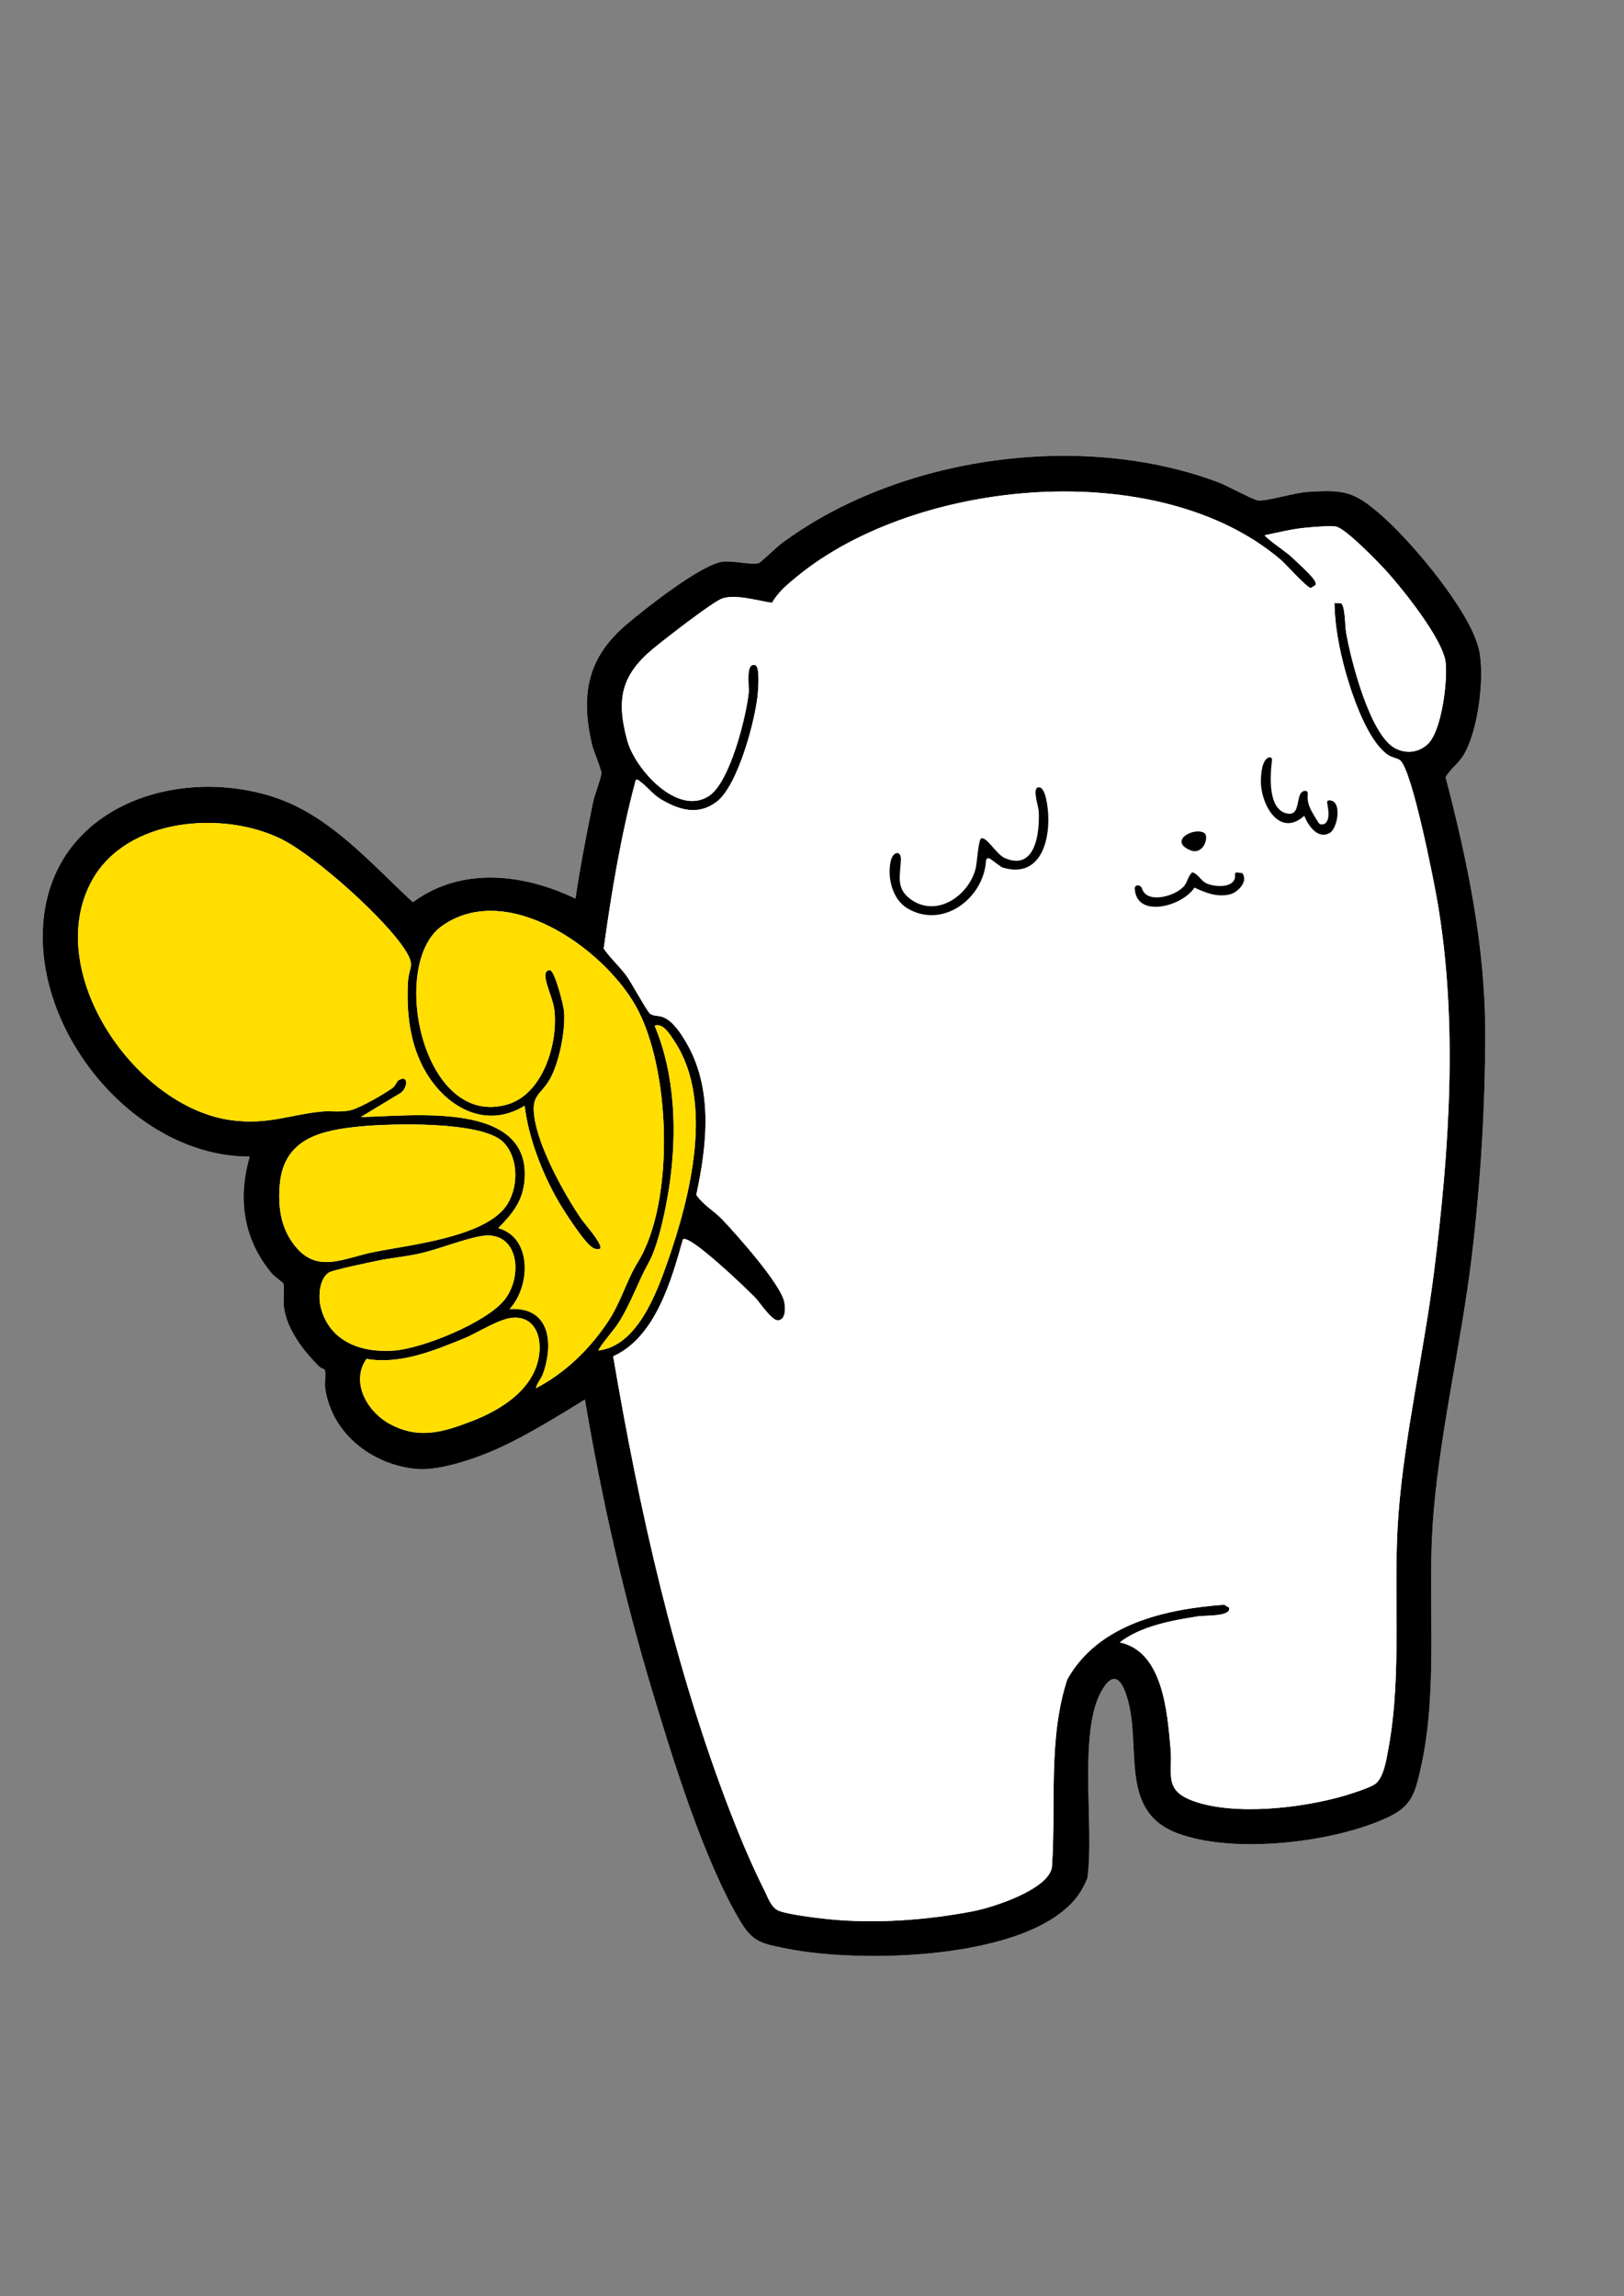 <?xml version="1.0" encoding="UTF-8"?>
<svg xmlns="http://www.w3.org/2000/svg" version="1.1" viewBox="0 0 841.89 1190.55">
  <rect x="0" y="0" width="841.89" height="1190.55" fill="#808080" stroke="none"/>
  <!-- Generator: Adobe Illustrator 29.4.0, SVG Export Plug-In . SVG Version: 2.1.0 Build 152)  -->
  <defs>
    <style>
      .st0 {
        fill: #fff;
      }

      .st1 {
        fill: #ffde00;
      }

      .st2 {
        display: none;
      }
    </style>
  </defs>
  <g id="_レイヤー_1" data-name="レイヤー_1" class="st2">
    <path class="st0" d="M691.08,788.87c21.15-38.42,38.22-81.55,48.79-124.24,18.25-73.76-5.95-177.83-28.21-249.84-41.69-134.9-148.27-301.95-303.29-312.36-84.19-5.65-184.43,29.5-242.75,90.84-22.08-1.75-45.81-1.2-64.52,11.92-24.48,17.17-53.38,80.69-55.42,110.2-1.78,25.73,2.45,64.56,35.47,65.72-4.57,77.86,20.88,150.84,53.84,219.72,22.86,47.77,50.83,95.36,79.32,139.98,16.45,25.76,33.22,49.93,53.81,72.63-15.24,19.51-29.96,39.34-43.53,60.06-9.71,14.83-45.65,68.56-48.12,82.09-4.37,23.88,14.59,40.61,30.31,55.47,33.66,31.82,125.36,100.93,171.96,97.68,8.04-.56,18.03-5.01,24.41-9.84,15.31-11.59,37.87-56.49,50.57-75.08,11.36-16.63,23.63-33.62,37.51-48.21,19.67,5.22,39.45,10.67,59.95,12.01,46.68,3.05,133.44-2.84,159.81-48.05,18.77-32.19,26.84-96.92,17.46-132.64-5.46-20.77-18.52-20.81-37.35-18.05Z"/>
    <path d="M691.08,788.87c18.84-2.76,31.9-2.71,37.35,18.05,9.39,35.72,1.31,100.45-17.46,132.64-26.36,45.22-113.12,51.1-159.81,48.05-20.5-1.34-40.27-6.79-59.95-12.01-13.88,14.6-26.15,31.58-37.51,48.21-12.7,18.59-35.25,63.48-50.57,75.08-6.39,4.83-16.37,9.28-24.41,9.84-46.61,3.25-138.3-65.86-171.96-97.68-15.71-14.85-34.68-31.58-30.31-55.47,2.48-13.53,38.41-67.26,48.12-82.09,13.57-20.73,28.29-40.56,43.53-60.06-20.59-22.7-37.37-46.86-53.81-72.63-28.49-44.63-56.46-92.22-79.32-139.98-32.96-68.87-58.41-141.86-53.84-219.72-33.01-1.16-37.25-39.99-35.47-65.72,2.04-29.51,30.94-93.03,55.42-110.2,18.71-13.12,42.44-13.67,64.52-11.92,58.33-61.34,158.57-96.49,242.75-90.84,155.01,10.4,261.59,177.46,303.29,312.36,22.26,72.01,46.46,176.08,28.21,249.84-10.57,42.7-27.64,85.83-48.79,124.24ZM423.8,126.42c-28.69-5.27-58.31-2.52-87.02,2.63-102.79,18.43-178.83,78.49-217.36,175.55-48.84,123.06,13.34,256.22,75.03,362.41,24.94,42.92,52.96,90.68,85.99,127.6,2.51,2.8,9.22,10.9,11.4,12.59.99.77,1.29,1.48,2.88,1.09,4.87-7.24,11.59-15.17,17.71-21.71,17.44-18.64,38.36-36.79,59.16-51.64,4.7-3.36,18.25-13.43,22.56-15.14,4.23-1.68,6.19,1.56,2.67,4.97-4.65,4.51-16.01,10.16-22,14.55-69.9,51.24-120.91,124.49-165.08,198.14-3,5.01-13.08,20.83-13.08,25.6,0,9.17,21.29,28.82,28.38,35.42,29.69,27.64,105.93,84.78,145.65,88.49,3.94.37,7.82.26,11.67-.88,14.28-4.2,30.28-38.63,38.68-51.55,22.07-33.94,45.01-67.68,75.26-94.93,43.22-38.93,97.86-64.09,137.7-107.88,51.79-56.92,95.3-163.87,91.33-241.02-3.51-68.26-27.31-160.07-52.81-223.6-29.76-74.14-103.15-179.26-174.85-216.93-5.55-2.91-13.3-7.12-19.04-7.23,23.78,23.55,41.42,51.77,32.79,86.49-12.17,48.98-53.04,68.27-82.39,17.94-11.07-18.98-15.19-45.85-15.49-67.95-.02-1.36,1.33-2.32,2.62-1.89l.13.04c1.67.57,2.8,2.12,2.85,3.88.67,23.66,5,48.97,18.58,68.65,19.88,28.81,43.89,29.17,60.92-2.62,14.96-27.94,11.99-51.61-4.69-77.59-9.39-14.63-38.07-44.74-56.72-42.11s-44.2,30.7-53.15,46.72c-.28.5-.79.82-1.36.84l-2.05.09c-.8.04-1.49-.58-1.51-1.38-.05-2.08.39-3.77,1.4-5.82,2.04-4.13,13.79-17.47,17.53-21.3,7.75-7.93,17.02-13.78,25.71-20.53ZM165.66,215.51c-12.1-2.69-24.48-2.27-36.6.51-19.07,4.39-26.49,17.03-35.84,32.69-14.92,25.01-38.57,78.82-20.31,105.78,7.33,10.81,22.1,1.95,26.98-6.59,3.59-6.28,7.66-26.95,10.92-35.92,8.02-22.11,19.96-46.94,32.67-66.7,6.72-10.46,14.93-19.74,22.18-29.78ZM492.34,949.95c-.42,2.13.98,2.83,2.6,3.65,3.93,2,23.05,7.64,27.96,8.59,34.26,6.69,95.67,6.74,128.18-6.01,27.57-10.81,39.13-16.77,49.16-45.65,10.9-31.39,13.88-68.75,6.24-101.16l-1.05-.76c-14.98,4.07-30.21,1.33-45.18-.97-13.77,18.81-29.15,36.28-46.82,51.49-37.64,32.38-82.19,55.34-118.26,89.67-.72.69-1.83,1.05-2.82,1.13Z"/>
    <path class="st0" d="M423.8,126.42c-8.69,6.75-17.96,12.61-25.71,20.53-3.74,3.83-15.49,17.18-17.53,21.3-1.24,2.5-1.62,4.48-1.29,7.27l1.79-.08c1.56-.07,3-.91,3.8-2.26,9.61-16.2,34.95-42.93,52.38-45.39,18.65-2.63,47.33,27.48,56.72,42.11,16.68,25.98,19.65,49.65,4.69,77.59-17.03,31.8-41.03,31.43-60.92,2.62-14.14-20.49-18.26-47.1-18.65-71.59l-5.54-1.88c-.02,22.59,3.97,50.94,15.51,70.73,29.35,50.34,70.23,31.04,82.39-17.94,8.62-34.72-9.02-62.94-32.79-86.49,5.74.11,13.49,4.32,19.04,7.23,71.69,37.67,145.08,142.79,174.85,216.93,25.5,63.52,49.31,155.34,52.81,223.6,3.97,77.15-39.55,184.1-91.33,241.02-39.84,43.79-94.48,68.95-137.7,107.88-30.25,27.25-53.19,60.99-75.26,94.93-8.4,12.92-24.41,47.35-38.68,51.55-3.84,1.13-7.72,1.24-11.67.88-39.73-3.71-115.97-60.85-145.65-88.49-7.09-6.6-28.38-26.25-28.38-35.42,0-4.77,10.08-20.6,13.08-25.6,44.17-73.65,95.17-146.9,165.08-198.14,5.99-4.39,17.35-10.04,22-14.55,3.52-3.41,1.56-6.65-2.67-4.97-4.31,1.71-17.86,11.79-22.56,15.14-20.79,14.85-41.72,33-59.16,51.64-6.12,6.54-12.84,14.48-17.71,21.71-1.58.39-1.88-.32-2.88-1.09-2.17-1.7-8.89-9.79-11.4-12.59-33.03-36.92-61.06-84.67-85.99-127.6-61.69-106.18-123.87-239.35-75.03-362.41,38.53-97.07,114.58-157.13,217.36-175.55,28.7-5.15,58.33-7.9,87.02-2.63ZM316.45,324.01c-.64.43-3.15,10.71-5.74,14.27-11.92,16.38-22.05,1.13-20.42-13.57.42-3.78,6.05-12.14.43-12.17-3.22-.01-4.06,4.22-4.8,6.66-7.65,25.41,16.21,45.24,32.22,18.53,12.73,26.3,45.66,23.43,40.47-10.8-.7-4.61-5.58-7.7-6.7-3.36-.51,1.99,1.73,4.96,1.82,7.62.13,3.95-1.73,15.31-5.59,17.09-14.16,6.52-26.76-10.62-27.71-23.14-.53-1.32-3.35-1.55-3.98-1.14ZM154.26,365.12c5.93,3.21,8.97,6.78,15.4,2.28,10.5-7.35,8.73-23.62,7.48-34.89-.61-5.48-5.25-5.24-5.82-1.05-.47,3.43,1.67,11.72,1.24,17.14-1.33,16.63-13.55,22.37-16.62,2.83-4.8-6.52-5.6,8.64-6.58,11.66-2.44,7.56-8.12,15.92-17.16,13.22-4.5-1.35-3.27-10.96-2.99-15.08.13-1.99,1.94-4.66,1.81-5.83-.25-2.17-3.17-4.07-5.2-.99-3.96,6.01-4.25,23.53,3.78,26.8,12.06,4.91,21.59-5.35,24.67-16.08ZM224.7,379.15c-21.69.31-.95,21.87,4.94,3.63-.06-2.38-2.91-3.66-4.94-3.63ZM226.22,407.38c9.13,7.88,34.01,11.3,36.27-4.28.5-3.49.01-9.49-4.86-8.28-3.13.77.92,8.43-1.64,10.67-4.72,3.25-10.67,3.71-16.15,2.53-4.93-1.07-10.77-7.41-15.11-6.19-4.02,1.13-4.98,12.58-13.91,13.62-9.64,1.12-7.97-3.51-9.98-9.53-1.65-4.93-8.4-1.55-3.63,8.2,6.72,13.74,25.57,5.6,29.02-6.73Z"/>
    <path class="st0" d="M492.34,949.95c1-.08,2.1-.44,2.82-1.13,36.07-34.34,80.63-57.29,118.26-89.67,17.68-15.21,33.05-32.67,46.82-51.49,14.97,2.3,30.2,5.03,45.18.97l1.05.76c7.64,32.41,4.66,69.77-6.24,101.16-10.03,28.88-21.58,34.84-49.16,45.65-32.51,12.74-93.92,12.69-128.18,6.01-4.9-.96-24.03-6.6-27.96-8.59-1.62-.82-3.02-1.52-2.6-3.65Z"/>
    <path class="st0" d="M165.66,215.51c-7.24,10.04-15.45,19.33-22.18,29.78-12.71,19.76-24.65,44.59-32.67,66.7-3.25,8.97-7.33,29.64-10.92,35.92-4.88,8.54-19.66,17.4-26.98,6.59-18.26-26.96,5.39-80.77,20.31-105.78,9.35-15.66,16.77-28.31,35.84-32.69,12.12-2.79,24.5-3.21,36.6-.51Z"/>
    <path d="M299.9,328.3c.63-.42,3.1-.3,3.64,1.02.95,12.53,13.55,29.66,27.71,23.14,3.86-1.78,5.72-13.14,5.59-17.09-.09-2.67-2.33-5.63-1.82-7.62,1.13-4.34,6-1.25,6.7,3.36,5.19,34.23-27.75,37.1-40.47,10.8-16.01,26.71-39.87,6.88-32.22-18.53.74-2.45,1.58-6.67,4.8-6.66,5.62.02-.01,8.38-.43,12.17-1.63,14.7,8.5,29.95,20.42,13.57,2.59-3.55,5.44-13.72,6.07-14.15Z"/>
    <path d="M154.26,372.76c-3.08,10.73-12.61,20.99-24.67,16.08-8.03-3.27-7.74-20.79-3.78-26.8,2.03-3.08,4.95-1.17,5.2.99.13,1.17-1.68,3.84-1.81,5.83-.28,4.13-1.51,13.74,2.99,15.08,9.04,2.7,14.72-5.65,17.16-13.22.98-3.02,1.78-18.17,6.58-11.66,3.07,19.54,15.3,13.8,16.62-2.83.43-5.42-1.7-13.71-1.24-17.14.57-4.19,5.21-4.43,5.82,1.05,1.25,11.27,3.02,27.53-7.48,34.89-6.43,4.51-9.47.93-15.4-2.28Z"/>
    <path d="M226.22,402.82c-3.45,12.33-22.3,20.47-29.02,6.73-4.77-9.75,1.98-13.13,3.63-8.2,2.02,6.02.35,10.66,9.98,9.53,8.93-1.04,9.9-12.49,13.91-13.62,4.35-1.22,10.18,5.13,15.11,6.19,5.48,1.18,11.19.69,15.91-2.56,2.64-2.11-1.25-9.86,1.88-10.64,4.88-1.21,5.37,4.79,4.86,8.28-2.25,15.58-27.13,12.16-36.27,4.28Z"/>
    <path d="M224.7,379.15c2.03-.03,4.87,1.25,4.94,3.63-5.88,18.24-26.63-3.32-4.94-3.63Z"/>
  </g>
  <g id="_レイヤー_2" data-name="レイヤー_2" class="st2">
    <g>
      <path class="st0" d="M593.64,100.64c-9.04,1.1-22.68,8.98-28.37,9.26-9.7.46-28.25-4.94-39.17-5.92-55.79-4.99-115.49,2.72-168.87,19.2-5.77,1.78-18.89,8.23-23.16,8.61-3.85.34-11.17-2.74-15.74-3.26-24.17-2.76-43.15-2.67-64.81,9.42-31.07,17.35-90.56,86.05-94.3,121.9-1.85,17.73-.82,36.9,15.58,47.46-34.64,62.09-53.11,129.1-67.9,198.26-16.46,76.97-25.44,141.83-28.4,220.78-3.32,88.46-7.17,177.82-2.51,266.24,1.07,20.31.68,67.17,10.77,83.28,12.26,19.58,56.16,34.7,78.15,40.34,34.49,8.85,101.37,5.43,129.63-18.69,12.17-10.39,9.8-31.96,12.49-47.37,7.89-45.17,30.14-96.16,58.49-132.05,9.89-12.51,27.31-37.65,45.05-25.57,13.89,9.46,23.27,25.08,35.52,36.55,14.55,13.63,35.53,28.66,53.8,36.59,58.02,25.17,156.81,16.03,211.3-15.82,20.81-12.16,23.02-20.47,30.84-42.45,7.27-20.44,15.56-46.95,19.84-68.1,3.79-18.72,9.68-56.07-3.25-71.28-9.65-11.35-24.25-8-36.94-9.48-6.67-.78-30.84-10.08-31.22-17.52,27.78-90.98,60.11-183.89,65.89-279.79,5.03-83.48-11.56-204.47-60.55-274.1-1.6-2.28-5.76-4.96-6.37-7.07-1.51-5.19-.61-13.53-2.75-20.45-10.17-32.84-59.12-63.08-93.04-58.96Z"/>
      <path d="M593.64,100.64c33.91-4.12,82.87,26.12,93.04,58.96,2.14,6.93,1.25,15.26,2.75,20.45.61,2.11,4.76,4.79,6.37,7.07,48.99,69.63,65.59,190.62,60.55,274.1-5.78,95.89-38.11,188.81-65.89,279.79.38,7.44,24.55,16.74,31.22,17.52,12.68,1.48,27.28-1.87,36.94,9.48,12.93,15.21,7.04,52.56,3.25,71.28-4.28,21.16-12.57,47.66-19.84,68.1-7.82,21.98-10.03,30.29-30.84,42.45-54.49,31.85-153.28,40.99-211.3,15.82-18.27-7.93-39.25-22.96-53.8-36.59-12.25-11.47-21.63-27.09-35.52-36.55-17.74-12.08-35.17,13.06-45.05,25.57-28.36,35.89-50.61,86.89-58.49,132.05-2.69,15.41-.31,36.98-12.49,47.37-28.26,24.12-95.15,27.54-129.63,18.69-21.98-5.64-65.88-20.75-78.15-40.34-10.09-16.12-9.7-62.98-10.77-83.28-4.67-88.42-.82-177.78,2.51-266.24,2.96-78.95,11.94-143.81,28.4-220.78,14.79-69.17,33.26-136.18,67.9-198.26-16.41-10.56-17.43-29.72-15.58-47.46,3.74-35.84,63.23-104.54,94.3-121.9,21.66-12.09,40.63-12.18,64.81-9.42,4.57.52,11.9,3.61,15.74,3.26,4.27-.38,17.39-6.83,23.16-8.61,53.39-16.49,113.08-24.19,168.87-19.2,10.92.98,29.47,6.38,39.17,5.92,5.69-.27,19.33-8.16,28.37-9.26ZM672.09,196.79c-4.98,26.38-6.58,56.99-30.15,74.3-15.35,11.27-42.59,13.35-54.68-3.53-12.61-17.62-19.13-46.48-19.12-67.72,0-3.78,1.28-20.19,5.59-20.18,5.45.01.81,12.33.58,16.47-1.17,20.69,5.54,49.79,17.35,67.03,10.65,15.56,34.74,12.57,48.02,2.01,12.26-9.75,17.35-23.14,20.81-37.82,10.29-43.68,13.6-71.03-29.56-95.05-31.31-17.43-49.97-5.46-77.95,10.78-7.64-2.77,2.04-9.13,6.73-9.81.33-1.59-2.25-1.94-3.34-2.12-64.39-10.76-143.52-5.49-204.61,18.32-4.78,1.86-24.38,12.48-25.91,12.65-2.17.25-3.95-1.08-2.96-3.64,1.11-2.86,4.32-2.11,4.73-4.42-15.08-3.56-34.92-6.08-50.04-1.82-30.23,8.53-86.53,75.68-94.45,105.87-3.14,11.98-5.12,31.12,11.97,31.61,1.95.06,7.87-.64,9.41-1.37,1.74-.83,17.05-28.31,20-32.83,10.27-15.71,23.42-34.66,39.22-45.06,3.59-2.36,10.27-6.83,14.41-6.35,1.08.06.82,2.3.64,3.08-.68,2.94-12.85,8.7-16.48,11.62-23.35,18.79-50.21,66.88-64.79,94-66.39,123.47-91.79,287.85-97.03,426.98-3.23,85.81-6.34,173.24-1.22,258.85,1.04,17.45.68,35.12,3.71,52.48,3.58,20.48,17.71,24.58,35.36,31.82,39.62,16.24,89.29,22.29,129.42,3.68,2.03-.94,10.57-5.54,11.69-6.63,3.25-3.19,1.28-10.48,1.92-15.19,9.37-69.73,41.34-143.28,93.9-190.7-23.21,2.89-48.93,6.67-70.46,16.27-4.04,1.8-11.26,9.21-11.21,1.03.69-1.86,2.39-2.49,3.87-3.48,19.25-12.76,84.77-24.01,107.71-21.74,24.53,2.43,41.44,31.69,58.01,47.03,46.21,42.77,93.3,47.82,154.52,42.11,19.7-1.84,83.76-18.52,94.53-34.95,4.49-6.85,9.86-26.25,12.69-34.94,8.89-27.31,18.47-59.45,19.28-88.23.58-20.69-7.91-13.75-22.51-15.46-20.69-2.41-40.52-12.7-53.27-29.17-1.66,8.46-20.89,65.75-25.18,67.06-2.16.66-4.13-.58-4.16-2.88,7.01-15.56,12.87-31.51,18.36-47.68,59.09-174.01,118.15-362.86,35.97-540.48-5.15-11.13-11.74-24.02-21.32-31.8Z"/>
      <path class="st0" d="M672.09,196.79c9.58,7.78,16.17,20.66,21.32,31.8,82.18,177.62,23.12,366.47-35.97,540.48-5.49,16.16-11.35,32.11-18.36,47.68.03,2.29,2.01,3.54,4.16,2.88,4.29-1.31,23.51-58.61,25.18-67.06,12.75,16.46,32.58,26.76,53.27,29.17,14.6,1.7,23.09-5.23,22.51,15.46-.81,28.78-10.39,60.92-19.28,88.23-2.83,8.69-8.2,28.09-12.69,34.94-10.76,16.43-74.82,33.11-94.53,34.95-61.22,5.72-108.31.66-154.52-42.11-16.58-15.34-33.49-44.61-58.01-47.03-22.94-2.27-88.46,8.98-107.71,21.74-1.48.98-3.18,1.61-3.87,3.48-.05,8.18,7.16.78,11.21-1.03,21.53-9.6,47.25-13.38,70.46-16.27-52.56,47.42-84.53,120.97-93.9,190.7-.63,4.7,1.33,12-1.92,15.19-1.11,1.09-9.65,5.69-11.69,6.63-40.13,18.6-89.8,12.56-129.42-3.68-17.65-7.24-31.79-11.34-35.36-31.82-3.03-17.35-2.67-35.03-3.71-52.48-5.12-85.61-2.01-173.04,1.22-258.85,5.24-139.13,30.64-303.51,97.03-426.98,14.58-27.12,41.44-75.21,64.79-94,3.63-2.92,15.81-8.68,16.48-11.62.18-.78.44-3.02-.64-3.08-4.14-.48-10.82,3.99-14.41,6.35-15.8,10.4-28.94,29.35-39.22,45.06-2.95,4.51-18.27,32-20,32.83-1.54.73-7.46,1.43-9.41,1.37-17.09-.49-15.11-19.63-11.97-31.61,7.92-30.19,64.22-97.34,94.45-105.87,15.12-4.27,34.96-1.74,50.04,1.82-.42,2.31-3.62,1.56-4.73,4.42-.99,2.56.79,3.89,2.96,3.64,1.54-.18,21.13-10.79,25.91-12.65,61.09-23.81,140.22-29.09,204.61-18.32,1.09.18,3.67.53,3.34,2.12-4.69.67-14.36,7.04-6.73,9.81,27.98-16.24,46.64-28.2,77.95-10.78,43.17,24.02,39.85,51.37,29.56,95.05-3.46,14.69-8.55,28.07-20.81,37.82-13.28,10.56-37.36,13.55-48.02-2.01-11.81-17.24-18.52-46.34-17.35-67.03.23-4.14,4.87-16.46-.58-16.47-4.31-.01-5.59,16.4-5.59,20.18,0,21.24,6.5,50.1,19.12,67.72,12.09,16.88,39.33,14.8,54.68,3.53,23.57-17.31,25.17-47.91,30.15-74.3ZM438.77,249.32c-.58-.61-5.85.42-7.01,1.53-4.43,4.22-6.2,21.65-4.39,27.58,4.65,15.2,23.05,7.03,32.16,1.42,2.52,12.7,11.45,21.25,24.95,19.43,17.44-2.35,18.75-30.04,9.69-30.25-5.8-.14-.48,7.19-.34,10.22.95,20.1-27.11,18.12-29.19-1.56-.3-2.85,2.65-9.02-.85-10.05-3.68-1.09-6.27,5.6-9.2,7.87-4.15,3.21-16.04,8.41-20.41,4.05-3.5-3.49-1.1-18.76,1.17-23.34.54-1.09,6.15-4.03,3.42-6.9ZM309.18,265.34c-6.99-3.65-5.74,9.28-8.2,15.35-2.6,6.42-12.13,17.87-19.79,15.77s-3.13-12.69-7.9-11.71c-3.03.62-12.46,31.84-25.51,24.27-6.73-3.9.32-17.82,4.12-22.44,2.06-2.5,8.19-3.3,3.03-7.94-7.25-1.5-27.77,31.6-6.73,37.3,14.61,3.96,22.35-17.65,25.07-17.64,7.09,6.46,12.51,4.99,20.06.4,10.57-6.42,17.67-20.95,15.86-33.35ZM333.73,298.07c-2,12.7,13.19,14.65,14.57.91,0-.04-.01-.07-.04-.1l-1.73-1.6c-.1-.1-.24-.15-.38-.15l-11.32-.02c-.55,0-1.02.41-1.1.96ZM383.8,320.16c-8.76-.61-4.53,2.76-5.09,6.46-1.82,11.92-25.28,8.66-32.7,3.86-2.66-1.72-5.33-6.76-9.03-6.41-7.8,5.18-14.92,13.9-25.78,11.96-8.4-1.5-3.97-9.02-4.46-11.51-.94-4.76-8.25-1.2-7.18,7.12,2.21,17.16,30.43,10.08,37.4-.42,14.32,12.6,51.37,16.71,46.84-11.08Z"/>
      <path d="M438.77,249.32c2.73,2.87-2.88,5.81-3.42,6.9-2.27,4.58-4.68,19.84-1.17,23.34,4.37,4.35,16.26-.84,20.41-4.05,2.93-2.26,5.52-8.95,9.2-7.87s.55,7.2.85,10.05c2.08,19.68,30.14,21.66,29.19,1.56-.14-3.03-5.46-10.35.34-10.22,9.06.21,7.75,27.9-9.69,30.25-13.5,1.82-22.43-6.73-24.95-19.43-9.11,5.61-27.51,13.78-32.16-1.42-1.81-5.93-.04-23.36,4.39-27.58,1.16-1.11,6.44-2.14,7.01-1.53Z"/>
      <path d="M309.18,265.34c1.81,12.4-5.29,26.92-15.86,33.35-7.55,4.59-12.97,6.06-20.06-.4-2.72,0-10.46,21.6-25.07,17.64-21.04-5.7-.53-38.79,6.73-37.3,5.16,4.65-.97,5.44-3.03,7.94-3.8,4.62-10.85,18.54-4.12,22.44,13.05,7.57,22.48-23.65,25.51-24.27,4.77-.98.47,9.68,7.9,11.71s17.19-9.34,19.79-15.77c2.46-6.08,1.21-19,8.2-15.35Z"/>
      <path d="M383.8,320.16c4.52,27.79-32.53,23.68-46.84,11.08-6.97,10.49-35.19,17.57-37.4.42-1.07-8.33,6.24-11.89,7.18-7.12.49,2.49-3.95,10,4.46,11.51,10.86,1.94,17.99-6.78,25.78-11.96,3.7-.35,6.37,4.69,9.03,6.41,7.42,4.79,30.88,8.06,32.7-3.86.57-3.7-3.67-7.08,5.09-6.46Z"/>
      <path d="M338.05,297.12h7.58c.48.01.93.19,1.28.52h0c.93.86,1.33,2.15,1.05,3.39-2.27,10-12.87,9.46-14.27,1.16-.45-2.66,1.65-5.07,4.35-5.07Z"/>
    </g>
  </g>
  <g id="_レイヤー_3" data-name="レイヤー_3" class="st2">
    <g>
      <path class="st0" d="M582.67,97.94c-16.38,2.36-32.69,14.48-45.59,24.14-59.82-17.89-123.94-20.83-185.63-11.44-27.69,4.21-55.51,9.98-80.55,22.88-23.38-16.69-36.49-34.76-68.03-25.11-25.83,7.9-87.25,46.52-98.17,71.48-11.91,27.25,2.12,81.21,14.55,107.66-31.24,121.95-33.75,250.32-28.79,375.78,4.6,116.42,26.99,241.97,57.29,354.23,6.53,24.18,13.76,42.14,23.46,64.88,6.24,14.63,11.47,32.09,21,45.25,10.08,13.92,24.45,5.93,38.27,4.74,24.83-2.15,49.28-2.22,74.16-5.99,9.24-1.4,27.86-3.68,34.45-9.7,13.49-12.33,3.48-22.39.55-35.47-8.57-38.3,12.8-103.64,44.17-127.88,26.04-20.12,53.65-22.79,83.07-7.63,23.89,12.31,37.19,42.71,39.49,68.6,2.02,22.77.85,54.83,6.05,76.49,2.88,12.01,11.43,17.56,23.56,17.21,4.72-.14,10.37-2.08,15.08-2.37,39.86-2.44,77.37-2.67,117.31-6.98,11.44-1.23,24.83,1.88,30.2-12.79,7.89-21.57,8.23-63.3,11.05-87.76,24.26-210.23,47.12-425.43,10.11-635.67-8.13-46.17-19.88-87.77-41.45-129.47,2.25-18.06,6.22-36.16,4.59-54.53-2.55-28.62-28.65-44.53-50.48-58.76-13.19-8.6-33.71-24.09-49.69-21.78Z"/>
      <path d="M582.67,97.94c15.98-2.31,36.5,13.19,49.69,21.78,21.84,14.23,47.94,30.13,50.48,58.76,1.63,18.37-2.34,36.46-4.59,54.53,21.57,41.7,33.33,83.3,41.45,129.47,37.01,210.25,14.16,425.44-10.11,635.67-2.82,24.46-3.16,66.2-11.05,87.76-5.37,14.68-18.76,11.56-30.2,12.79-39.94,4.31-77.45,4.54-117.31,6.98-4.71.29-10.36,2.23-15.08,2.37-12.12.35-20.67-5.2-23.56-17.21-5.2-21.66-4.03-53.72-6.05-76.49-2.3-25.89-15.6-56.29-39.49-68.6-29.43-15.16-57.03-12.49-83.07,7.63-31.38,24.24-52.75,89.58-44.17,127.88,2.93,13.08,12.94,23.14-.55,35.47-6.59,6.02-25.21,8.3-34.45,9.7-24.89,3.77-49.33,3.83-74.16,5.99-13.81,1.2-28.19,9.18-38.27-4.74-9.53-13.16-14.76-30.62-21-45.25-9.7-22.73-16.93-40.7-23.46-64.88-30.3-112.26-52.7-237.81-57.29-354.23-4.95-125.47-2.44-253.83,28.79-375.78-12.42-26.46-26.46-80.42-14.55-107.66,10.92-24.96,72.34-63.58,98.17-71.48,31.54-9.65,44.65,8.42,68.03,25.11,25.05-12.9,52.87-18.66,80.55-22.88,61.69-9.39,125.81-6.45,185.63,11.44,12.91-9.66,29.21-21.77,45.59-24.14ZM579.66,180.4c.69-1.08,4.75-2.08,5.52.58.54,1.86-.26,10.56.13,13.75,2.47,20.12,13.33,59.83,29.1,73.17,12.58,10.64,30.84,5.81,36.78-9.52,2.06-23.02,17.32-69.01,6.35-89.46-6.81-12.69-41.03-34.35-54.48-41.97-2.9-1.64-12.39-6.93-14.98-7.19-10.12-1-37.95,16.39-41.84,26.81-18.16-3.05-35.94-9.57-54.09-13.24-59.69-12.07-147.7-7.75-204.18,16.1-4.93,2.08-18.1,10.25-21.73,10.71s-7.77-7.81-10.81-10.78c-4.61-4.5-27.09-20.73-32.54-22.12-5.83-1.48-14.92,2.75-20.54,5.09-19.36,8.07-72.61,39.57-78.8,59.48-4.42,14.24.41,37.54,3.71,52.13,6.91,30.54,28.67,82.15,63.06,41.45,19.94-23.6,24.03-55.38,28.94-84.98.44-2.66-1.46-12.67,4.19-10.9,3.71,1.16.8,14.24.25,17.67-3.6,22.48-7.42,47.43-18.8,67.21-14.9,25.9-39.47,46.63-64.47,17.42-8.26,34.45-16.32,70.16-20.77,105.37-21.91,173.38-7.97,369.76,30.62,539.91,12.14,53.52,25.82,108.31,48.81,158.09,2.86,6.18,7.9,11.86,9.99,18.49,37.74-5.37,76.34-4.09,113.69-12.67-13.63-35.83-5.64-75.19,8.42-109.57,25.21-61.62,85.9-99.75,149.45-62.98,45.12,26.1,45.92,75.05,50.03,120.83.45,5.04,1.55,34.79,3.41,36.12,7.91.6,17.06-1.53,25-1.88,24.35-1.06,48.84-.55,73.21-2.29,15.27-1.09,30.47-4.1,45.78-4.75,5.95-21.35,5.77-43.61,8.25-65.57,24.08-213.3,49.71-426.83,12.6-640.46-4.46-25.7-9.84-54.51-18.69-78.95-5.68-15.7-14.73-30.19-19.49-46.19-1.45-.34-1.45,1.2-1.75,2.28-3.24,12.08-3.62,23.14-17.21,29.3-31.88,14.46-48.92-28.52-55.68-51.63-2.14-7.3-9.71-39.83-6.49-44.88Z"/>
      <path class="st0" d="M579.66,180.4c-3.22,5.05,4.35,37.58,6.49,44.88,6.76,23.12,23.8,66.1,55.68,51.63,13.58-6.16,13.96-17.22,17.21-29.3.29-1.08.29-2.62,1.75-2.28,4.76,16,13.8,30.49,19.49,46.19,8.85,24.45,14.22,53.25,18.69,78.95,37.11,213.63,11.48,427.17-12.6,640.46-2.48,21.96-2.29,44.22-8.25,65.57-15.32.65-30.52,3.66-45.78,4.75-24.37,1.74-48.87,1.23-73.21,2.29-7.95.35-17.09,2.47-25,1.88-1.86-1.33-2.96-31.08-3.41-36.12-4.11-45.78-4.91-94.73-50.03-120.83-63.55-36.77-124.24,1.36-149.45,62.98-14.06,34.38-22.05,73.74-8.42,109.57-37.35,8.58-75.95,7.3-113.69,12.67-2.1-6.63-7.14-12.31-9.99-18.49-23-49.78-36.68-104.57-48.81-158.09-38.59-170.16-52.53-366.54-30.62-539.91,4.45-35.2,12.51-70.91,20.77-105.37,25,29.21,49.57,8.48,64.47-17.42,11.38-19.78,15.2-44.74,18.8-67.21.55-3.43,3.46-16.51-.25-17.67-5.65-1.78-3.75,8.23-4.19,10.9-4.91,29.59-9,61.38-28.94,84.98-34.39,40.7-56.14-10.91-63.06-41.45-3.3-14.58-8.14-37.89-3.71-52.13,6.18-19.91,59.44-51.41,78.8-59.48,5.62-2.34,14.71-6.57,20.54-5.09,5.45,1.39,27.93,17.62,32.54,22.12,3.04,2.97,7.03,11.26,10.81,10.78s16.8-8.63,21.73-10.71c56.47-23.85,144.48-28.17,204.18-16.1,18.15,3.67,35.93,10.19,54.09,13.24,3.89-10.41,31.72-27.8,41.84-26.81,2.59.26,12.08,5.54,14.98,7.19,13.44,7.62,47.67,29.28,54.48,41.97,10.97,20.45-4.29,66.44-6.35,89.46-5.94,15.32-24.2,20.16-36.78,9.52-15.77-13.35-26.63-53.06-29.1-73.17-.39-3.18.41-11.89-.13-13.75-.78-2.66-4.84-1.66-5.52-.58ZM283.29,349.96c11.32,20.24,38.11,16.09,47.06-4.65,2.51-5.81,7.12-29.56,1.81-33.21-6.63-4.55-3.33,12.06-3.52,15.23-.79,13.31-7.52,29.93-23,30.46-6.38.22-14.14-4.44-17.7-9.57-2.12-3.05-3.28-11.21-7.5-9.86-1.6.51-4.8,14.13-7.6,17.99-16.24,22.37-53.49,13.04-34.65-18.41.91-1.52,8.06-7.79,2.69-8.91-4.46-.93-11.19,11.91-12.23,15.64-2.92,10.4-1.24,22.11,9.35,26.8,13.68,6.06,27.61,1.56,37.19-9.28,3.62-4.1,4.76-8.34,8.09-12.23ZM527.52,336.28c-3.66,3.8-2.75,8.85-10.69,13.15-24.12,13.07-35.13-12.71-23.29-31.51l-2.88-2.84c-12.85,11.03-8.85,40.52,9.37,42.9,8.91,1.17,20.72-2.11,26.62-9.17,6.21,14.08,12.11,25.77,29.92,22.94s17.82-17.79,18.28-32.28l-4.51.15c-2.85,9.69-.36,23.43-12.85,26.08-18.94,4.02-26.14-13.59-24.57-29.59-1.65-.74-4.02-1.28-5.4.16ZM415.45,383.95c-2.8-2.6-16.08-2.34-16.03,2.59,1.85,3.95,4.72,9.53,9.84,8.79,3.63-.52,9.12-8.66,6.2-11.38ZM409.78,414.05c-4.46-2.82-6.17,4.12-7.99,6.25-8.59,10.01-31.27,22.44-43.46,13.27-4.18-3.14-.43-10.55-3.6-11.52-6.26-1.92-5.01,10.55-.03,15.15,13.19,12.17,44.27-.55,52.31-15.15,10.26,11.37,32.75,21.03,46.96,12.12,8.76-5.5,5.41-19.81.69-13.26-4.06,20.26-33.51,8.61-42.96-2.41-1.03-1.21-1.6-4.24-1.92-4.44Z"/>
      <path d="M283.29,349.96c-3.33,3.89-4.47,8.13-8.09,12.23-9.59,10.84-23.52,15.34-37.19,9.28-10.59-4.69-12.27-16.41-9.35-26.8,1.05-3.73,7.77-16.57,12.23-15.64,5.37,1.12-1.78,7.39-2.69,8.91-18.84,31.45,18.41,40.78,34.65,18.41,2.8-3.86,6-17.48,7.6-17.99,4.22-1.35,5.38,6.82,7.5,9.86,3.57,5.13,11.32,9.79,17.7,9.57,15.47-.53,22.2-17.15,23-30.46.19-3.17-3.11-19.78,3.52-15.23,5.31,3.65.7,27.4-1.81,33.21-8.95,20.74-35.74,24.89-47.06,4.65Z"/>
      <path d="M527.52,336.28c1.38-1.44,3.76-.9,5.4-.16-1.57,16,5.63,33.61,24.57,29.59,12.49-2.65,10-16.39,12.85-26.08l4.51-.15c-.45,14.49-1.07,29.55-18.28,32.28s-23.72-8.87-29.92-22.94c-5.89,7.06-17.71,10.34-26.62,9.17-17.75-2.32-22-30.37-10.33-42.01.51-.51,1.34-.52,1.85-.02h0c1.15,1.14,1.38,2.88.64,4.32-9.56,18.51,1.51,41.69,24.64,29.16,7.94-4.3,7.03-9.35,10.69-13.15Z"/>
      <path d="M409.78,414.05c.31.2.88,3.23,1.92,4.44,9.45,11.02,38.9,22.67,42.96,2.41,4.73-6.55,8.08,7.77-.69,13.26-14.21,8.91-36.7-.75-46.96-12.12-8.03,14.61-39.12,27.33-52.31,15.15-4.98-4.6-6.23-17.07.03-15.15,3.17.97-.58,8.38,3.6,11.52,12.19,9.17,34.87-3.26,43.46-13.27,1.82-2.13,3.53-9.07,7.99-6.25Z"/>
      <path d="M415.45,383.95c2.93,2.72-2.57,10.86-6.2,11.38-5.11.73-7.99-4.84-9.84-8.79-.04-4.93,13.23-5.19,16.03-2.59Z"/>
    </g>
  </g>
  <g id="_レイヤー_4" data-name="レイヤー_4" class="st2">
    <g>
      <path class="st0" d="M262.61,181.94c-1.05-1.81.22-14.42-.69-18.81-3.73-18-26.39-31.35-43.79-32.07-14.74-31.05-64.33-32.32-90.92-17.19-3.34,1.9-10.63,8.37-13.1,9.02-5.45,1.42-14.47,1.01-21.54,2.69C37.34,138.73.75,195.02,23.47,249.86c1.53,3.68,6.33,10.53,6.91,13.11,2.74,12.12-2.64,17.6,8.11,29.82,2.82,3.2,8.26,5.65,9.89,8.02,3.11,4.51,3.49,10.62,8.52,15.71,6.71,6.79,26.41,15.42,35.8,16.87,5.87.91,12.07-.67,16.41-.1,1.32.17,5.83,3.97,8.2,4.98,15.78,6.76,31.29,6.61,47.36.6,4.19-1.57,12-7.46,14.22-7.99,2.64-.63,13.73,1.36,18.68.86,10.01-1.02,22.05-6.99,28.47-14.73,2.66-3.21,7.7-14.4,8.98-15.25,2.57-1.7,13.31-3.75,17.55-5.63,39.49-17.47,43.63-77.81,17.21-108.22-1.54-1.78-6.94-5.58-7.17-5.99ZM208.65,922.82c1.09,1.28-7.3,13.65-8.61,16.14-9.74,18.4-28.74,59.1-19.35,78.71,8.82,18.43,55.89,36.68,75.11,43.95,18.15,6.86,38.42,13.71,57.16,18.7,28.28,7.53,44.83,14.02,63.01-13.89,17.8-27.32,31.59-63.4,55.48-86.75,11.49-11.23,22.44-1.01,35.72,2.28,48.04,11.9,119.2-.3,163.29-22.41,66.59-33.4,119.29-144.02,144.75-211.35,32.74-86.6,46.48-184.23,34.88-276.67-.97-7.75-7.43-32.17-6.92-36.9.43-3.97,5.95-12.12,6.79-18.31,4.07-29.92-18.99-56.61-38.17-77.18-13.99-15-19.37-15.54-40.09-14.78-7.48.27-19.26,3.13-26.23,2.08-10.87-1.63-33.73-11.93-46.72-15.43-43.85-11.81-87.94-17.1-133.45-12.98-12.77-6.13-31.35-20.83-45.32-22.13-24.57-2.28-83.14,22.8-99.09,42.17-17.92,21.75-30.33,70.25-18.97,96.95-28.54,44.39-47.28,95.9-62.14,146.44-15.12,51.4-26.4,103.85-34.33,156.89-22.37,3.02-67.29,8.3-81.9,27.14-22.35,28.83-13.12,136.16,7.36,166.11,3.92,5.74,10.58,10.75,17.74,11.25ZM263.45,413.94c3.69-9.06,12.44-12.58,13.69-23.7,6.51-57.95-73.15-44.72-76.96-3.21-1.49,16.28,1.58,32.07,17.97,39.01,12.83,5.44,26.17,5.02,37.9-2.62-13.97,48.17,63.29,59.24,56.79,4.86-3.13-26.17-31.99-28.96-49.39-14.34Z"/>
      <path d="M208.65,922.82c-7.16-.49-13.81-5.51-17.74-11.25-20.49-29.94-29.72-137.28-7.36-166.11,14.62-18.85,59.54-24.12,81.9-27.14,7.93-53.04,19.22-105.49,34.33-156.89,14.86-50.54,33.6-102.06,62.14-146.44-11.36-26.69,1.05-75.2,18.97-96.95,15.96-19.37,74.52-44.45,99.09-42.17,13.96,1.29,32.55,16,45.32,22.13,45.5-4.12,89.59,1.17,133.45,12.98,12.99,3.5,35.85,13.8,46.72,15.43,6.98,1.05,18.75-1.81,26.23-2.08,20.73-.76,26.11-.22,40.09,14.78,19.18,20.57,42.23,47.26,38.17,77.18-.84,6.19-6.36,14.34-6.79,18.31-.51,4.73,5.94,29.14,6.92,36.9,11.6,92.44-2.14,190.07-34.88,276.67-25.46,67.33-78.17,177.95-144.75,211.35-44.08,22.11-115.25,34.31-163.29,22.41-13.28-3.29-24.24-13.5-35.72-2.28-23.89,23.35-37.68,59.43-55.48,86.75-18.19,27.91-34.73,21.43-63.01,13.89-18.73-4.99-39-11.84-57.16-18.7-19.22-7.26-66.29-25.52-75.11-43.95-9.39-19.62,9.61-60.31,19.35-78.71,1.32-2.49,9.7-14.86,8.61-16.14ZM512.08,314.89c-5.61-5.99-31.01-20.46-38.15-19.8-16.57,1.52-63.38,20.63-75.1,32.46-13.11,13.24-23.23,49.73-21.64,67.98,1.32,15.22,12.27,22.99,26.75,17.19,20.72-8.29,41.64-39.81,53.15-58.52,2.22-3.61,4.7-13.39,8.46-5.25-10.68,21-44.12,71.29-69.89,71.3-3.03,0-10.67-3.59-12.11-2.7-32.63,48.62-52.39,105.4-68.19,161.56-14.08,50.04-24.67,100.9-31.92,152.45,34.29.6,67.92-3.47,101.82,4.62,33.1,7.89,95.85,39.84,114.63,68.69,2.14,3.29,1.73,6.68-2.56,4.68-1.8-.84-9.17-11.33-11.56-13.73-22.92-23.18-74.59-49.3-106.43-55.82-38.97-7.98-123.21-5.35-160.98,7.61-17.62,6.04-21.39,8.97-25.2,27.48-6.51,31.59-2.4,92.15,11.81,121.37,3.09,6.36,5.04,8.03,12.36,7.11,11.88-1.49,28.24-9.03,40.4-12.29,50.28-13.49,95.58-12.19,140.07,16.74,33.53,21.81,46.13,54.6,91.64,57.96,61.81,4.57,130.86-10.13,173.33-57.38,94.22-104.84,144.91-291.06,128.49-429.87-1.45-12.23-4.6-24.2-6.31-36.36-2.47-.52-1.69.33-2.36,1.36-3.26,5.06-5.63,10.85-9.41,15.85-13.41,17.78-36.38,30.86-54.09,10.2-16.27-18.98-20.32-56.74-16.31-80.61.63-3.74,4.62-3.73,5.28.02.56,3.21-1.01,6.27-1.11,9.41-.69,21.08,2.15,62.01,22.85,74.16,23.9,14.03,46.82-26.11,54.29-43.38,5.16-11.94,9.23-19.45,4.83-32.59s-21.31-32.56-30.81-42.94c-1.55-1.69-8.31-8.84-9.71-9.25-6.56-.14-13.29-.58-19.85-.26-3.31.16-9.52.62-12.59,1.11-3.26.51-8.91,3.25-10.46,3.17-1.04-.05-15.75-7.27-19.04-8.47-51.34-18.71-120.34-30.81-174.41-20.55-4.18.79-17.03,5.16-19.44,4.81-.94-.13-2.48-.84-2.66-1.65-.9-4.13,18.47-7.45,22.12-7.9ZM443.6,954.41c-13.05-10.77-24.8-23.6-37.92-34.24-38.81-31.49-83.66-37.65-131.9-27.58-18.4,3.84-20.69,4.7-32.44,19.19-16.69,20.6-41.44,64.61-44.05,90.88-.83,8.36,10.27,14.7,16.71,18.58,27.62,16.63,72.06,31.27,103.41,39.87,7.25,1.99,23.94,7.34,30.61,5.82,4.17-.95,9.57-8.74,11.95-12.28,17.91-26.75,29.37-56.98,51.47-82.33,8.28-9.49,18.38-19.88,32.15-17.91Z"/>
      <path d="M262.61,181.94c.23.4,5.63,4.21,7.17,5.99,26.42,30.42,22.28,90.75-17.21,108.22-4.24,1.88-14.98,3.93-17.55,5.63-1.28.85-6.32,12.04-8.98,15.25-6.42,7.74-18.46,13.71-28.47,14.73-4.95.5-16.03-1.49-18.68-.86-2.22.53-10.03,6.42-14.22,7.99-16.07,6.01-31.58,6.16-47.36-.6-2.36-1.01-6.87-4.81-8.2-4.98-4.34-.57-10.54,1.01-16.41.1-9.39-1.46-29.09-10.08-35.8-16.87-5.03-5.09-5.41-11.2-8.52-15.71-1.63-2.37-7.07-4.82-9.89-8.02-10.76-12.22-5.37-17.7-8.11-29.82-.58-2.58-5.38-9.43-6.91-13.11-22.72-54.85,13.87-111.14,69.09-124.27,7.07-1.68,16.09-1.27,21.54-2.69,2.48-.65,9.77-7.12,13.1-9.02,26.6-15.13,76.18-13.87,90.92,17.19,17.4.72,40.06,14.07,43.79,32.07.91,4.39-.36,17,.69,18.81ZM237.1,192.69c-1.62-7.18,4.7-9.84,5.33-16.26.99-10.14-2.35-15.83-10.95-20.79-9.57-5.52-15.47-4.6-25.99-3.46-5.85-9.74-3.97-16.97-15.41-22.58-19.23-9.42-42.12-6.29-59.3,5.76-2.11,1.48-9.17,8.4-10.34,8.71-1.79.48-11.22-1.18-15.44-.78-23.74,2.27-52.71,22.35-61.95,44.46-7.4,17.69-10.78,46.11,2.8,61.85,2.87,3.33,9.6,4.64,9.99,5.88,1.12,3.55-3.22,4.94-4.2,6.44-4.27,6.6-1.33,18.51,6.66,20.57,2.34.6,5.76-.95,6.96-.15.95.63,2.14,14.53,4.47,18.19,3.42,5.37,24.77,14.32,30.97,14.18,4.63-.1,8.8-5.21,13.43-3.86,1.67.49,7.31,6.98,10.36,8.66,13.11,7.22,40.87,5.24,44.81-12.07,5.88-.17,11.04,3.66,16.7,4.29,21.51,2.39,27.9-9.18,34.49-27.16,10.74-2.7,22.55-4.22,31.72-10.95,22.36-16.4,19.26-78.77-15.1-80.96Z"/>
      <path d="M263.45,413.94c17.4-14.62,46.26-11.83,49.39,14.34,6.51,54.39-70.75,43.32-56.79-4.86-11.74,7.64-25.07,8.05-37.9,2.62-16.39-6.94-19.46-22.73-17.97-39.01,3.8-41.51,83.47-54.75,76.96,3.21-1.25,11.12-10,14.65-13.69,23.7ZM242.06,408.36c2.88-2.31,5.11-8.33,7.22-11.21,3.28-4.49,7.98-5.81,8.8-12.28,2.73-21.5-30.52-15.04-36.98-.1-2.84,6.57-3.19,17.94,3.39,22.29,3.76,2.48,14.02,4.15,17.57,1.3ZM285.32,424.67c-19.5,2.52-9.63,24.8,3.39,19.28,8.25-3.5,6.06-20.5-3.39-19.28Z"/>
      <path class="st0" d="M512.08,314.89c-3.65.44-23.02,3.77-22.12,7.9.18.81,1.71,1.51,2.66,1.65,2.41.35,15.27-4.02,19.44-4.81,54.07-10.26,123.07,1.83,174.41,20.55,3.28,1.2,18,8.42,19.04,8.47,1.54.07,7.2-2.66,10.46-3.17,3.07-.48,9.28-.95,12.59-1.11,6.56-.32,13.29.12,19.85.26,1.4.42,8.16,7.56,9.71,9.25,9.5,10.37,26.5,30.05,30.81,42.94s.33,20.65-4.83,32.59c-7.46,17.27-30.39,57.41-54.29,43.38-20.71-12.15-23.54-53.09-22.85-74.16.1-3.14,1.68-6.2,1.11-9.41-.66-3.75-4.65-3.77-5.28-.02-4.01,23.87.04,61.63,16.31,80.61,17.71,20.66,40.68,7.58,54.09-10.2,3.77-5,6.15-10.79,9.41-15.85.67-1.03-.11-1.88,2.36-1.36,1.72,12.17,4.87,24.13,6.31,36.36,16.41,138.81-34.27,325.03-128.49,429.87-42.46,47.25-111.51,61.95-173.33,57.38-45.51-3.36-58.11-36.15-91.64-57.96-44.49-28.93-89.79-30.23-140.07-16.74-12.15,3.26-28.51,10.8-40.4,12.29-7.32.92-9.27-.75-12.36-7.11-14.21-29.23-18.32-89.78-11.81-121.37,3.81-18.51,7.58-21.44,25.2-27.48,37.77-12.96,122.01-15.59,160.98-7.61,31.84,6.52,83.51,32.64,106.43,55.82,2.38,2.41,9.76,12.89,11.56,13.73,4.29,2.01,4.71-1.38,2.56-4.68-18.78-28.86-81.53-60.8-114.63-68.69-33.91-8.09-67.53-4.02-101.82-4.62,7.25-51.55,17.84-102.41,31.92-152.45,15.8-56.16,35.56-112.94,68.19-161.56,1.44-.9,9.08,2.7,12.11,2.7,25.77-.02,59.21-50.3,69.89-71.3-3.77-8.14-6.24,1.64-8.46,5.25-11.52,18.72-32.43,50.23-53.15,58.52-14.48,5.8-25.42-1.97-26.75-17.19-1.59-18.26,8.53-54.74,21.64-67.98,11.72-11.83,58.53-30.94,75.1-32.46,7.14-.66,32.55,13.81,38.15,19.8ZM502.58,397.09c-.61-.4-3.14-.13-3.7,1.02.03,12.14-9.99,30.89-24.71,24.76-5.87-2.44-5.97-22.6-11.1-12.1-2.72,5.57-2.09,9.38-6.86,15.26-13.54,16.71-29.82,4.77-21.64-13.21.93-2.04,5.5-5.97,3.73-8.33-3.33-4.45-9.69,7.9-10.26,11.29-5.25,30.92,28.49,29.46,36.64,5.54,8.93,12.09,26.89,8.73,33.91-3.48,1.83-3.19,7.43-18.53,3.99-20.75ZM615.33,428.68c.04-1.48.39-2.72-1.02-3.7-6.36-4.42-14.99,11.54-15.74,16.97-2.94,21.2,16.94,17.69,30.45,12.03,1.07,27.17,27.96,38.69,36.43,7.44l-2.22-3.21c-4.69-1.08-4.31,18.43-16.73,16.82-6.32-.82-11.4-11.83-12.11-17.45-.45-3.5,1.53-11.35-1.15-12.62-3.38-.55-5.92,3.58-8.74,5.02-4.73,2.42-16.28,5.21-20.19.8-4.1-4.63,3.03-22.85,11.02-22.1ZM532.58,440.78c-.72.07-1.73.41-2.49.93s-.94,1.55-.49,2.34l3.2,5.61c13.1.04,12.6-10.04-.22-8.88ZM499.58,463.33c-1.85-2.98,4.26-6.06.31-8.24-6.45-1.9-9.43,10.48,1.41,14.42,9.45,3.44,18.59.67,27.13-3.64,6.06,6.8,22.78,18.44,31.64,12.39,2.8-1.91,4.82-9.15.98-8.51-2.91.26-2.91,4.46-5.46,5.16-7.37,2.04-20.97-9.86-25.47-15.19-9.96,4.55-19.77,9.12-30.54,3.61Z"/>
      <path class="st0" d="M443.6,954.41c-13.77-1.97-23.87,8.41-32.15,17.91-22.11,25.35-33.56,55.58-51.47,82.33-2.37,3.54-7.78,11.33-11.95,12.28-6.67,1.52-23.36-3.83-30.61-5.82-31.35-8.6-75.79-23.25-103.41-39.87-6.44-3.88-17.55-10.22-16.71-18.58,2.62-26.27,27.36-70.28,44.05-90.88,11.74-14.49,14.03-15.35,32.44-19.19,48.24-10.07,93.09-3.91,131.9,27.58,13.12,10.64,24.87,23.47,37.92,34.24ZM243.2,993.71c-12.1.44-22.78.86-33.01,8.08-1.59,9.1,10.57-.94,16.1-1.81,48.69-7.7,80.59,8.23,112.49,42.93,2.89,3.15,7.4,13.91,12.11,8.95.74-3.69-20.35-25.05-24.22-28.44-25.98-22.78-48.53-30.98-83.46-29.7Z"/>
      <path class="st0" d="M237.1,192.69c34.36,2.19,37.46,64.55,15.1,80.96-9.18,6.73-20.98,8.25-31.72,10.95-6.59,17.98-12.97,29.55-34.49,27.16-5.66-.63-10.81-4.46-16.7-4.29-3.94,17.31-31.7,19.28-44.81,12.07-3.05-1.68-8.69-8.16-10.36-8.66-4.63-1.36-8.81,3.76-13.43,3.86-6.21.13-27.55-8.81-30.97-14.18-2.33-3.66-3.52-17.56-4.47-18.19-1.21-.8-4.62.75-6.96.15-7.99-2.06-10.93-13.97-6.66-20.57.98-1.51,5.32-2.89,4.2-6.44-.39-1.23-7.12-2.55-9.99-5.88-13.57-15.75-10.19-44.17-2.8-61.85,9.24-22.11,38.22-42.19,61.95-44.46,4.22-.4,13.65,1.25,15.44.78,1.17-.31,8.23-7.23,10.34-8.71,17.18-12.05,40.07-15.18,59.3-5.76,11.44,5.61,9.56,12.84,15.41,22.58,10.52-1.14,16.41-2.06,25.99,3.46,8.61,4.96,11.94,10.65,10.95,20.79-.63,6.42-6.95,9.07-5.33,16.26Z"/>
      <path class="st0" d="M242.06,408.36c-3.55,2.84-13.82,1.18-17.57-1.3-6.58-4.35-6.24-15.72-3.39-22.29,6.47-14.95,39.71-21.41,36.98.1-.82,6.47-5.52,7.79-8.8,12.28-2.1,2.87-4.33,8.9-7.22,11.21Z"/>
      <path class="st0" d="M285.32,424.67c9.44-1.22,11.64,15.78,3.39,19.28-13.01,5.52-22.89-16.76-3.39-19.28Z"/>
      <path d="M502.58,397.09c3.44,2.22-2.16,17.56-3.99,20.75-7.02,12.21-24.98,15.57-33.91,3.48-8.15,23.92-41.89,25.37-36.64-5.54.57-3.38,6.93-15.73,10.26-11.29,1.77,2.37-2.8,6.29-3.73,8.33-8.18,17.98,8.1,29.92,21.64,13.21,4.77-5.88,4.14-9.69,6.86-15.26,5.12-10.5,5.23,9.66,11.1,12.1,14.72,6.13,24.74-12.62,24.71-24.76.56-1.15,3.08-1.42,3.7-1.02Z"/>
      <path d="M615.33,428.68c-7.99-.76-15.12,17.47-11.02,22.1s15.46,1.62,20.19-.8c2.81-1.44,5.36-5.57,8.74-5.02,2.69,1.27.71,9.12,1.15,12.62.72,5.62,5.8,16.63,12.11,17.45,12.42,1.61,12.04-17.9,16.73-16.82l2.22,3.21c-8.47,31.26-35.36,19.73-36.43-7.44-13.51,5.65-33.39,9.16-30.45-12.03.75-5.43,9.38-21.4,15.74-16.97,1.41.98,1.06,2.22,1.02,3.7Z"/>
      <path d="M499.58,463.33c9.88,5.06,18.95,1.63,28.07-2.49,1.44-.65,3.12-.33,4.21.8,5.61,5.8,17.15,15.09,23.72,13.27,2.55-.71,2.55-4.91,5.46-5.16,3.84-.65,1.82,6.6-.98,8.51-8.87,6.05-25.58-5.58-31.64-12.39-8.54,4.3-17.68,7.07-27.13,3.64-10.84-3.94-7.86-16.32-1.41-14.42,3.95,2.18-2.16,5.26-.31,8.24Z"/>
      <path d="M532.58,440.78c12.24-1.11,13.25,8.04,1.9,8.83-1.01.07-1.97-.46-2.47-1.33l-2.56-4.5c-.33-.58-.23-1.33.27-1.78.78-.68,2.01-1.14,2.86-1.22Z"/>
      <path d="M243.2,993.71c34.93-1.28,57.48,6.93,83.46,29.7,3.87,3.39,24.96,24.75,24.22,28.44-4.71,4.96-9.21-5.8-12.11-8.95-31.9-34.7-63.8-50.63-112.49-42.93-5.53.87-17.69,10.91-16.1,1.81,10.23-7.22,20.91-7.63,33.01-8.08Z"/>
    </g>
  </g>
  <g id="_レイヤー_5" data-name="レイヤー_5">
    <g>
      <path class="st0" d="M303.21,725.61c8.52,50.65,20.08,101.89,34.9,151.1,10.7,35.56,26.86,87.99,45.64,119.36,6.75,11.28,11.52,11.62,23.9,14.18,37.26,7.7,125.6,6.34,150.79-26.97,2.16-2.86,3.85-6.11,5.23-9.41,3.64-25.25-4.56-73.9,6.67-95.85,4.08-7.98,8.82-11.42,12.79-1.27,10.11,25.83-4.79,61.44,26.95,73.61,29.03,11.12,81.34,5.06,109.39-8.14,12.3-5.79,14.02-12.23,16.94-25.05,9.19-40.33,3.72-83.92,6.16-124.67,2.7-45.07,14.88-95.08,20.35-140.74,4.57-38.09,7.01-77.66,7.02-116,.01-45.05-9.24-89.54-20.55-132.81,2.53-4.42,6.41-6.83,9.2-11.32,7.67-12.33,11.25-40.85,8.11-54.81-4.48-19.9-34.88-55.96-50.48-69.6-14.26-12.47-19.16-13.48-38.57-12.18-6.98.47-20.36,4.79-25.43,4.42-2.24-.16-16.38-7.8-20.45-9.34-71.19-26.93-166.05-13.57-226.94,31.84-2.26,1.69-10.36,9.62-11.51,9.96-3.72,1.13-12.92-1.31-18.34-.76-11.16,1.12-40.16,24.14-49.78,32.23-20.52,17.26-24.35,36.12-18.4,62.29.79,3.46,5.01,13.3,4.95,15.13-.08,2.52-3.54,11.28-4.33,15.12-3.39,16.56-6.63,33.24-9.1,49.97-26.91-12.95-59.07-16.76-84.3,1.85-21.97-20.16-42.97-45.08-72.37-54.59-48.46-15.66-109.97,3.6-118.52,59.19-9.09,59.1,45.18,127.42,106.3,127.3-6.31,21.87-3.25,42.87,11.33,60.42,1.53,1.84,5.83,4.84,6.03,5.18.82,1.42,0,9.1.32,11.9,1.35,11.84,10.22,23.39,18.44,31.4.76.74,2.49,1.23,2.72,1.62.85,1.45-.09,6.67.23,9.06,3.13,23.81,24.19,40.27,47.45,42.36,12.5,1.12,32.52-6.05,43.99-11.42,14.61-6.84,29.56-16.1,43.26-24.58Z"/>
      <path d="M303.21,725.61c-13.71,8.48-28.65,17.74-43.26,24.58-11.47,5.37-31.49,12.55-43.99,11.42-23.26-2.09-44.32-18.55-47.45-42.36-.31-2.39.62-7.61-.23-9.06-.23-.39-1.97-.88-2.72-1.62-8.22-8-17.09-19.56-18.44-31.4-.32-2.8.51-10.48-.32-11.9-.2-.34-4.5-3.34-6.03-5.18-14.59-17.55-17.65-38.55-11.33-60.42-61.12.12-115.39-68.2-106.3-127.3,8.55-55.6,70.06-74.86,118.52-59.19,29.41,9.5,50.41,34.42,72.37,54.59,25.23-18.61,57.4-14.8,84.3-1.85,2.47-16.73,5.71-33.41,9.1-49.97.79-3.84,4.25-12.6,4.33-15.12.06-1.83-4.17-11.67-4.95-15.13-5.95-26.17-2.11-45.03,18.4-62.29,9.62-8.09,38.61-31.11,49.78-32.23,5.42-.54,14.62,1.89,18.34.76,1.15-.35,9.25-8.28,11.51-9.96,60.88-45.41,155.74-58.76,226.94-31.84,4.07,1.54,18.21,9.18,20.45,9.34,5.07.37,18.45-3.96,25.43-4.42,19.41-1.3,24.31-.29,38.57,12.18,15.61,13.64,46.01,49.7,50.48,69.6,3.14,13.96-.44,42.48-8.11,54.81-2.79,4.49-6.67,6.91-9.2,11.32,11.31,43.27,20.57,87.76,20.55,132.81-.01,38.33-2.45,77.91-7.02,116-5.48,45.66-17.65,95.66-20.35,140.74-2.44,40.75,3.03,84.33-6.16,124.67-2.92,12.81-4.63,19.26-16.94,25.05-28.05,13.2-80.36,19.26-109.39,8.14-31.74-12.16-16.84-47.77-26.95-73.61-3.97-10.15-8.71-6.71-12.79,1.27-11.23,21.95-3.02,70.6-6.67,95.85-1.38,3.3-3.07,6.55-5.23,9.41-25.19,33.31-113.53,34.67-150.79,26.97-12.39-2.56-17.15-2.9-23.9-14.18-18.79-31.37-34.94-83.8-45.64-119.36-14.81-49.21-26.37-100.45-34.9-151.1ZM655.67,277.5c-.5.65,11.46,9.11,12.7,10.23,2.72,2.43,11.09,10.16,12.73,12.66.61.94,1.26,1.73.93,2.96l-2.45,1.52c-1.99,0-12.97-12.37-15.64-14.65-63.24-54.02-188.74-42.26-250.86,8.79-5.07,4.16-9.48,7.8-12.87,13.54-7.25-1.04-18.66-4.56-25.67-2.28-4.89,1.59-30.15,21.3-35.66,25.85-16.78,13.81-19.56,26.33-13.7,47.82,4.08,14.97,26.21,39.49,42.41,28.73,10.85-7.21,19.22-40.83,20.56-53.64.33-3.14-1.85-15.79,3.42-14.14,2.36.74,1.54,11.45,1.35,14.02-1.04,13.76-10.31,48.36-21.33,56.77-9.58,7.32-19.49,4.39-29.01-1.3-4.26-2.55-7.16-6.67-10.54-8.99-.82-.56-.96-1.36-2.45-.96-7.65,28.61-12.54,57.99-16.61,87.36,3.38,5,7.94,9,11.56,13.85,2.75,3.69,10.66,18.35,12.36,19.86,1.59,1.42,4.7.98,6.9,1.89,5.09,2.1,8.92,8.05,11.7,12.71,14.3,24,11.11,53.22,5.48,79.39,3.48,5.23,9.44,8.53,13.55,12.88,7.34,7.76,30.64,33.78,32.13,43.04.48,2.99.75,8.88-3.33,9.17-3.22.22-9.27-9.09-11.72-11.68-2.99-3.15-34.46-33.61-37.6-30.25-5.91,21.27-14.39,50.89-36.13,60.56,13.52,79.62,31.66,161.08,60.78,236.48,4.96,12.84,11.28,27.9,17.46,40.14,1.9,3.76,3.61,9.29,7.66,10.89,4.94,1.96,20,3.78,25.89,4.37,24.36,2.43,50.88.47,74.91-4.16,10.21-1.97,38.83-11.18,40.73-22.73,2.28-32.14-2.13-66.7,7.98-97.46,16.16-28.8,50.74-36.42,81.37-38.73l2.46,1.52c1.52,4.76-12.51,3.97-15.98,4.51-13.56,2.1-29.79,5.09-40.64,13.53,22.48,4.69,24.65,36.32,26.35,55.18,1.18,13.07-3.87,21.47,11.94,27.11,21.36,7.63,56.18,3.6,77.89-2.72,3.98-1.16,12.38-3.85,15.68-5.8,4.96-2.91,6.44-13.41,7.44-18.92,7.3-39.89,2.09-81.46,5.2-121.72,3.13-40.52,13.24-84.21,18.4-125.12,7.93-62.87,12.52-129.25,1.81-191.91-1.97-11.53-12.98-67.37-19.19-73.3-1.28-1.22-4.28-1.5-6.25-2.8-12.31-8.16-21.4-38.29-24.57-52.55-1.93-8.65-3.27-17.48-3.4-26.38l3.3.12c2.22.74,2.17,11.84,2.69,14.89,2.4,14.2,12.39,53.56,25.55,60.37,5.66,2.93,12.11,2.21,16.78-2.16,7.31-6.83,10.39-32.77,9.29-42.46-1.37-11.97-22.25-38-30.74-47.36-4.39-4.83-20.64-21.58-25.86-22.96-2.56-.68-13.6.29-16.98.65-6.76.72-13.5,2.41-20.14,3.79ZM271.97,573.31c-19.9,12.24-39.99,1.18-50.92-16.92-8.44-13.97-10.44-30.96-9.58-47.01.44-8.24,3.95-8.13-1.18-16.42-10.14-16.38-46.91-49.19-64.23-57.81-30.38-15.12-80.08-11.16-98.16,20.99-26.48,47.1,22.11,118.4,72.51,124.73,18.48,2.32,29.15-2.73,45.76-4.51,5.35-.57,10.4.51,15.8-.79,4.64-1.12,17.55-8.53,21.63-11.57,1.47-1.1,2.05-3.32,2.97-3.87,5.32-3.19,4.77,3.56,1.46,6.34l-20.99,12.68c26.25-.43,89.16-8.8,84.81,33.57-1.07,10.44-6.56,16.94-13.54,24.03,17.72,4.95,16.73,30.23,5.86,41.98,20.81-1.39,23.02,17.56,17.35,33.47-1.02,2.86-3.09,4.74-3.67,7.54,15.12-7.83,27.88-20.3,37.31-34.44,6.56-9.84,9.79-21.66,15.41-30.74,19.51-31.49,17.16-101.21-1.18-133.31-17.18-30.07-66.89-64.88-100.31-41.13-27.63,19.63-10.13,105.32,33.94,92.52,18.66-5.42,26.48-32.24,24.32-49.38-.62-4.95-4.42-12.85-4.61-16.95-.08-1.79.32-3.26,2.41-3.31,2.57.56,6.91,17.89,7.23,21.09.97,9.74-2.53,27.59-7.68,36.05-4.74,7.79-9.13,7.59-7.75,18.45,2.02,15.97,15.38,40.23,24.51,53.59,1.67,2.44,11.52,13.32,9.58,15.31-2.63.4-3.58-.23-5.41-1.9-4.41-4.05-13.36-17.84-16.57-23.46-8.17-14.3-15.13-32.53-17.08-48.83ZM310.06,700.22c20.13-2.16,30.3-29.59,36.14-46.35,11.54-33.12,24.16-82.54,3.53-113.88-2.22-3.37-5.96-9.82-10.37-8.18,10.84,25.7,11.7,56.37,7.54,83.7-1.65,10.83-5.45,29.88-10.63,39.16-5.46,9.78-9.09,20.78-15.27,30.62-3.25,5.17-7.81,9.65-10.93,14.93ZM260.91,592.19c-11.1-11.14-58.89-9.65-74.35-8.13-19.99,1.97-39.3,6.13-41.49,29.78-.92,10-.01,20.14,5.42,28.72,12.26,19.37,26.67,9.8,44.32,6.38,18.39-3.57,55.95-7.64,67.39-23.4,6.65-9.16,6.95-25.07-1.3-33.35ZM249.27,640.91c-9.22,1.6-21.81,6.8-31.93,9.07-7.13,1.6-14.54,2.17-21.69,3.69-4.04.86-23.19,4.82-25.15,6.09-5.03,3.26-5.55,12.56-4.27,17.83,4.39,17.96,20.98,23.93,37.93,22.67,14.9-1.1,47.38-14.34,57.05-25.93,10.31-12.35,7.88-36.87-11.95-33.42ZM266.59,683.17c-7.43.16-18.81,7.84-25.87,10.7-16.12,6.54-32.91,13.63-50.75,10.71-8.36,12.09.39,27.4,12.17,33.75,14.99,8.09,27.56,4.24,42.48-1.5,15.89-6.11,33.66-17.43,35.05-36.24.65-8.83-3.04-17.63-13.09-17.42Z"/>
      <path class="st0" d="M655.67,277.5c6.63-1.38,13.38-3.07,20.14-3.79,3.38-.36,14.42-1.33,16.98-.65,5.22,1.39,21.48,18.13,25.86,22.96,8.5,9.36,29.38,35.4,30.74,47.36,1.11,9.69-1.97,35.63-9.29,42.46-4.68,4.37-11.12,5.09-16.78,2.16-13.16-6.81-23.14-46.17-25.55-60.37-.51-3.04-.47-14.15-2.69-14.89l-3.3-.12c.13,8.9,1.48,17.73,3.4,26.38,3.17,14.26,12.26,44.39,24.57,52.55,1.97,1.3,4.97,1.58,6.25,2.8,6.21,5.93,17.21,61.77,19.19,73.3,10.72,62.66,6.13,129.04-1.81,191.91-5.16,40.91-15.27,84.6-18.4,125.12-3.11,40.26,2.1,81.83-5.2,121.72-1.01,5.5-2.48,16.01-7.44,18.92-3.31,1.94-11.71,4.64-15.68,5.8-21.71,6.32-56.52,10.35-77.89,2.72-15.81-5.64-10.76-14.04-11.94-27.11-1.7-18.86-3.87-50.49-26.35-55.18,10.85-8.45,27.08-11.43,40.64-13.53,3.47-.54,17.5.26,15.98-4.51l-2.46-1.52c-30.63,2.32-65.21,9.94-81.37,38.73-10.11,30.76-5.7,65.32-7.98,97.46-1.91,11.55-30.53,20.76-40.73,22.73-24.03,4.64-50.54,6.6-74.91,4.16-5.89-.59-20.95-2.42-25.89-4.37-4.05-1.6-5.75-7.13-7.66-10.89-6.19-12.23-12.51-27.3-17.46-40.14-29.11-75.39-47.26-156.86-60.78-236.48,21.74-9.68,30.22-39.3,36.13-60.56,3.13-3.36,34.61,27.1,37.6,30.25,2.45,2.58,8.5,11.9,11.72,11.68,4.08-.29,3.81-6.18,3.33-9.17-1.49-9.26-24.78-35.28-32.13-43.04-4.12-4.35-10.08-7.65-13.55-12.88,5.64-26.17,8.82-55.39-5.48-79.39-2.78-4.67-6.61-10.61-11.7-12.71-2.2-.91-5.31-.46-6.9-1.89-1.69-1.51-9.6-16.17-12.36-19.86-3.61-4.85-8.18-8.85-11.56-13.85,4.07-29.37,8.96-58.76,16.61-87.36,1.49-.4,1.62.4,2.45.96,3.38,2.31,6.27,6.44,10.54,8.99,9.52,5.69,19.43,8.62,29.01,1.3,11.02-8.42,20.29-43.02,21.33-56.77.2-2.58,1.01-13.28-1.35-14.02-5.27-1.65-3.09,11-3.42,14.14-1.33,12.81-9.71,46.44-20.56,53.64-16.2,10.77-38.33-13.76-42.41-28.73-5.86-21.49-3.07-34.01,13.7-47.82,5.52-4.54,30.77-24.26,35.66-25.85,7.01-2.28,18.42,1.24,25.67,2.28,3.39-5.74,7.8-9.38,12.87-13.54,62.12-51.05,187.62-62.81,250.86-8.79,2.67,2.28,13.65,14.64,15.64,14.65l2.45-1.52c.33-1.23-.31-2.02-.93-2.96-1.63-2.5-10-10.22-12.73-12.66-1.24-1.11-13.2-9.58-12.7-10.23ZM659.57,392.69c-5.31-1.23-5.92,8.56-5.94,12.2-.06,12.35,9.64,29.66,22.52,18.06,1.98,5.22,7.11,12.5,13.26,8.84,4.3-2.56,6.73-18.56-1.53-16.65.37,4.46,2.31,8.94-1.51,12.65l-2.48-.57c-3.25-5.67-7.12-9.77-5.78-16.97-8.19-2.27-1.78,14.41-11.75,11.31s-7.79-21.24-6.8-28.88ZM511.18,444.44c.74-.9,7.04,4.91,8.74,5.41,18.71,5.54,24.27-12.53,23.51-27.42-.15-2.91-1.2-15.37-5.39-14.11-2.82.85.32,9.7.46,12.21.62,10.8-1.55,31.32-17.56,24.39-4.38-1.9-9.33-11.09-12.17-10.24-1.59.48-2.14,12.4-2.95,15.62-3.56,14.07-20.11,25.69-33.62,16.04-8.11-5.79-5.36-12.74-5.15-20.74.12-4.69-4.02-4.33-5.22.73-2.02,8.46.78,20.01,8.65,24.67,18.99,11.24,40.93-6.42,40.72-26.56ZM624.28,431.89c-5.15-3.25-18.68,3.99-7.4,8.88,6.99,3.03,10.17-7.14,7.4-8.88ZM640.05,452.24c1.96,8.18-8.93,8.03-14.23,5.94-3.31-1.3-4.42-4.92-7.72-5.93-2.23,1.95-2.5,5.2-4.4,7.34-4.94,5.57-21.09,9.66-21.99-.53l-3.41.03c-.97,17.53,24.23,11.42,30.89,1.13,5.89,2.66,11.49,5.05,18.2,3.55,4.17-.93,9.88-6.66,6.61-11.08l-3.96-.44Z"/>
      <path class="st1" d="M271.97,573.31c1.94,16.3,8.91,34.54,17.08,48.83,3.21,5.61,12.16,19.41,16.57,23.46,1.82,1.68,2.78,2.31,5.41,1.9,1.94-1.99-7.91-12.87-9.58-15.31-9.13-13.36-22.49-37.62-24.51-53.59-1.37-10.86,3.01-10.65,7.75-18.45,5.15-8.46,8.65-26.31,7.68-36.05-.32-3.19-4.66-20.53-7.23-21.09-2.09.04-2.49,1.52-2.41,3.31.19,4.1,3.99,12,4.61,16.95,2.16,17.14-5.66,43.96-24.32,49.38-44.07,12.79-61.57-72.89-33.94-92.52,33.42-23.75,83.13,11.06,100.31,41.13,18.34,32.1,20.69,101.82,1.18,133.31-5.63,9.08-8.85,20.9-15.41,30.74-9.43,14.14-22.19,26.61-37.31,34.44.58-2.8,2.65-4.68,3.67-7.54,5.67-15.91,3.46-34.86-17.35-33.47,10.88-11.75,11.86-37.03-5.86-41.98,6.98-7.09,12.47-13.59,13.54-24.03,4.35-42.37-58.56-34-84.81-33.57l20.99-12.68c3.31-2.78,3.86-9.53-1.46-6.34-.92.55-1.49,2.77-2.97,3.87-4.07,3.04-16.99,10.45-21.63,11.57-5.4,1.31-10.46.22-15.8.79-16.61,1.77-27.29,6.83-45.76,4.51-50.41-6.34-98.99-77.63-72.51-124.73,18.08-32.16,67.78-36.12,98.16-20.99,17.32,8.62,54.09,41.43,64.23,57.81,5.13,8.29,1.62,8.18,1.18,16.42-.86,16.05,1.14,33.04,9.58,47.01,10.94,18.1,31.02,29.16,50.92,16.92Z"/>
      <path class="st1" d="M260.91,592.19c8.25,8.28,7.95,24.19,1.3,33.35-11.45,15.76-49.01,19.83-67.39,23.4-17.65,3.43-32.07,12.99-44.32-6.38-5.43-8.58-6.34-18.72-5.42-28.72,2.18-23.65,21.5-27.82,41.49-29.78,15.46-1.52,63.25-3.01,74.35,8.13Z"/>
      <path class="st1" d="M249.27,640.91c19.83-3.45,22.26,21.07,11.95,33.42-9.68,11.59-42.16,24.83-57.05,25.93-16.95,1.26-33.54-4.71-37.93-22.67-1.29-5.27-.77-14.57,4.27-17.83,1.96-1.27,21.11-5.23,25.15-6.09,7.16-1.52,14.56-2.09,21.69-3.69,10.12-2.27,22.71-7.47,31.93-9.07Z"/>
      <path class="st1" d="M266.59,683.17c10.04-.21,13.74,8.59,13.09,17.42-1.39,18.8-19.16,30.12-35.05,36.24-14.92,5.74-27.48,9.6-42.48,1.5-11.78-6.36-20.54-21.67-12.17-33.75,17.83,2.92,34.63-4.17,50.75-10.71,7.06-2.86,18.44-10.55,25.87-10.7Z"/>
      <path class="st1" d="M310.06,700.22c3.11-5.29,7.68-9.76,10.93-14.93,6.18-9.84,9.81-20.84,15.27-30.62,5.18-9.28,8.98-28.33,10.63-39.16,4.17-27.34,3.3-58-7.54-83.7,4.41-1.64,8.15,4.81,10.37,8.18,20.63,31.34,8.01,80.76-3.53,113.88-5.84,16.76-16.01,44.19-36.14,46.35Z"/>
      <path d="M513.17,445.18c-.85-.56-1.97,0-2.03,1.02-1.04,19.38-22.25,35.7-40.69,24.79-7.87-4.66-10.66-16.21-8.65-24.67,1.21-5.06,5.34-5.42,5.22-.73-.2,8-2.95,14.95,5.15,20.74,13.52,9.65,30.06-1.96,33.62-16.04.81-3.22,1.35-15.14,2.95-15.62,2.84-.85,7.8,8.34,12.17,10.24,16.01,6.93,18.18-13.59,17.56-24.39-.14-2.52-3.29-11.36-.46-12.21,4.2-1.27,5.24,11.2,5.39,14.11.76,14.89-4.79,32.96-23.51,27.42-1.17-.35-4.53-3.21-6.75-4.67Z"/>
      <path d="M657.92,392.68c.82-.21,1.59.5,1.49,1.34-.99,8.24-2.13,24.72,6.97,27.55s4.3-11.58,10.38-11.53c.73,0,1.27.69,1.19,1.42-.69,6.2,2.61,10.09,5.58,15.11.25.42.65.72,1.12.82h.02c1.21.28,2.47-.25,3.09-1.33,1.77-3.09.66-6.6.23-10.11-.06-.48.31-.91.79-.95,7.21-.6,4.8,14.33.65,16.79-6.15,3.66-11.29-3.62-13.26-8.84-12.89,11.6-22.58-5.71-22.52-18.06.02-3.22.49-11.26,4.28-12.21Z"/>
      <path d="M641.15,452.36l2.86.32c3.28,4.42-2.43,10.15-6.61,11.08-6.72,1.5-12.32-.89-18.2-3.55-6.46,9.98-30.39,16.04-30.91.35-.03-.81.64-1.49,1.45-1.5h0c1.05,0,1.99.67,2.3,1.68,2.48,8,17.02,4.07,21.66-1.16,1.79-2.02,2.14-5.04,4.06-7.01.2-.21.52-.28.79-.17,2.96,1.19,4.11,4.53,7.27,5.78,5.07,1.99,15.22,2.22,14.42-4.88-.06-.53.38-.99.91-.93Z"/>
      <path d="M624.28,431.89c2.77,1.75-.42,11.91-7.4,8.88-11.27-4.89,2.25-12.13,7.4-8.88Z"/>
    </g>
  </g>
</svg>